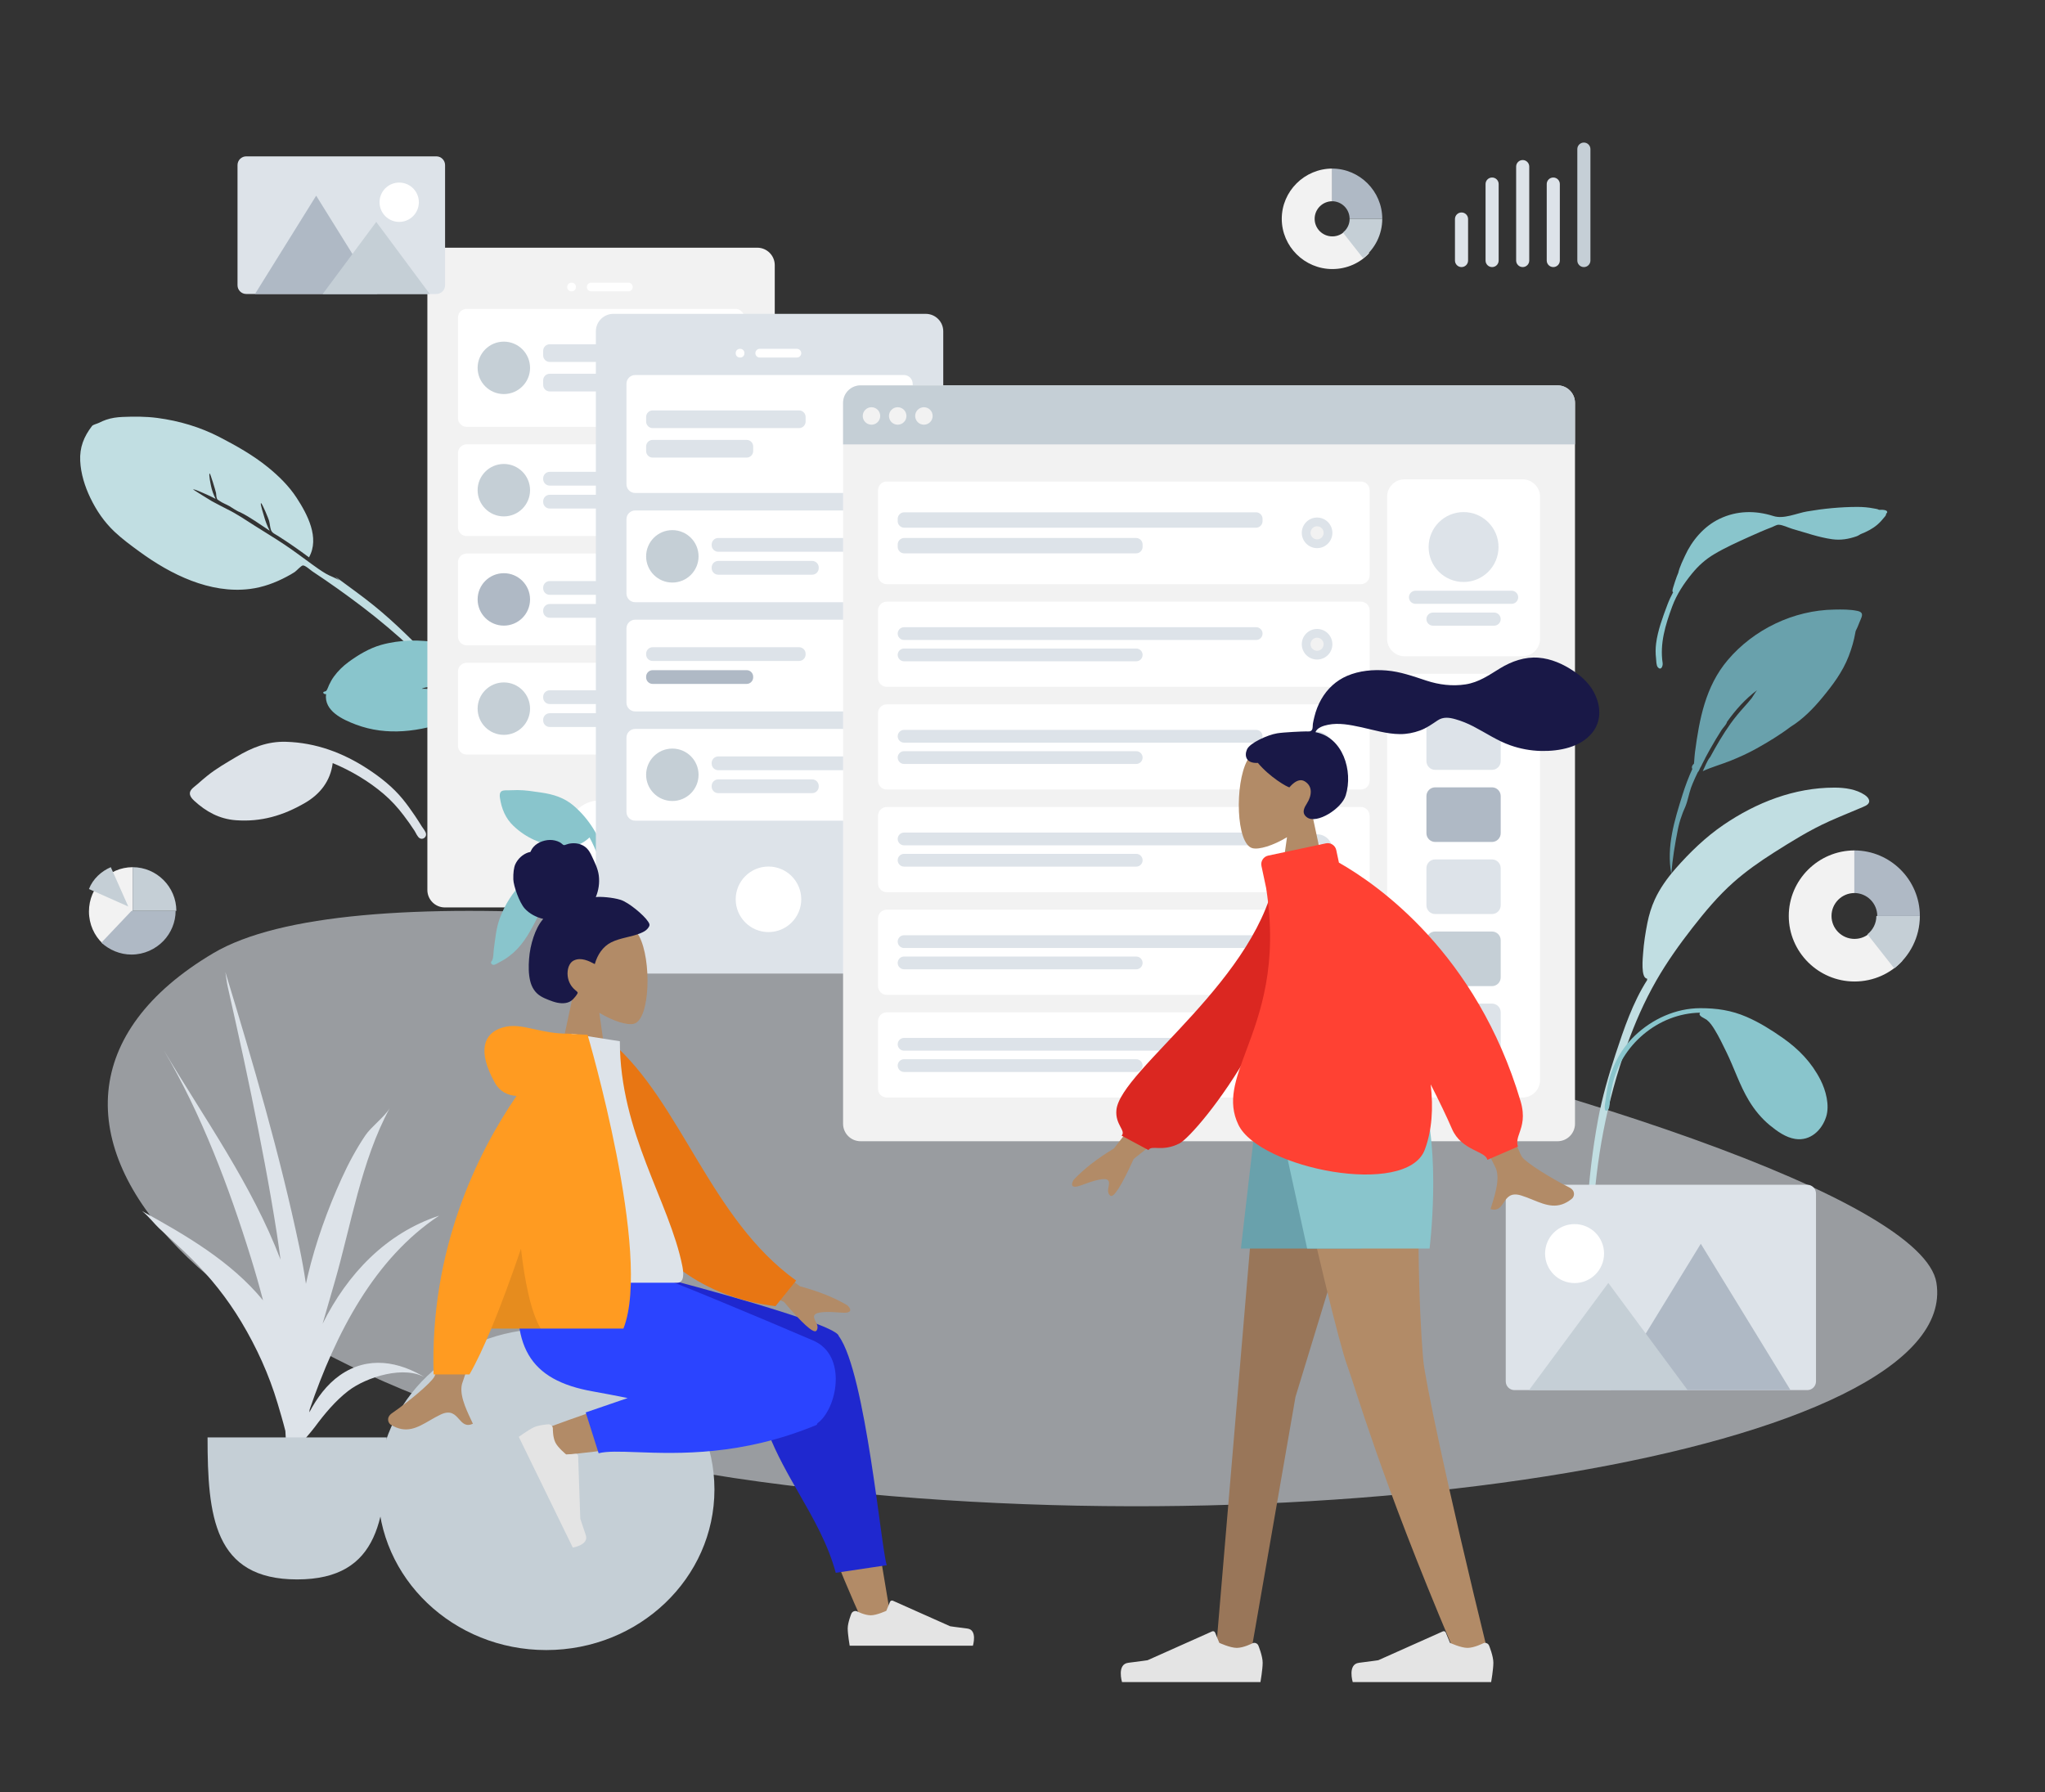 <svg xmlns="http://www.w3.org/2000/svg" xmlns:xlink="http://www.w3.org/1999/xlink" height="820.335" width="936">
  <rect width="100%" height="100%" fill="#333333" stroke="none"/>
  <g opacity="1">
    <g transform="translate(0, 5.684341886080802e-14)" opacity="1">
      <g opacity="1">
        <path fill="rgb(137,197,204)" fill-opacity="1" opacity="1" fill-rule="evenodd" d="M860.004 233.381C859.47 232.993 858.205 232.856 857.616 232.74C855.169 232.257 852.648 232.047 850.153 232.047C842.46 232.059 834.642 232.814 827.076 234.121C822.273 234.95 816.466 237.743 811.688 236.226C803.363 233.584 794.95 233.714 787.052 237.486C779.832 240.935 774.35 247.486 771.151 254.564C770.669 255.633 768.711 259.566 768.156 262.217C767.919 262.759 767.692 263.304 767.486 263.858C766.904 265.431 766.382 267.032 765.896 268.635C765.689 269.319 765.167 270.829 765.787 271.121C764.797 272.948 763.92 274.83 763.189 276.773C761.064 282.425 758.741 288.625 757.994 294.615C757.717 296.833 757.707 299.064 757.964 301.286C758.091 302.385 758.038 304.593 758.783 305.429C760.363 307.201 761.175 304.72 760.996 303.538C759.636 294.532 762.263 286.074 765.377 277.608C767.39 272.134 770.698 267.125 774.404 262.59C777.403 258.918 780.62 256.027 784.732 253.593C789.759 250.616 795.134 248.21 800.46 245.796C803.962 244.208 807.469 242.662 811.07 241.294C811.87 240.989 813.13 240.209 814.018 240.205C815.895 240.199 818.555 241.584 820.368 242.099C826.332 243.795 832.373 245.966 838.537 246.832C842.49 247.388 846.194 246.762 849.892 245.445C850.27 245.311 850.903 244.965 851.679 244.471C854.424 243.415 857.021 242.086 859.282 240.169C860.585 239.064 861.767 237.636 862.845 236.329C863.167 235.939 863.31 235.491 863.315 235.065C863.559 234.938 863.721 234.789 863.758 234.614C864.027 233.328 861.574 233.305 860.004 233.381"/>
      </g>
      <g transform="translate(141.254, 372.011) rotate(-39) translate(-141.254, -372.011)" opacity="1">
        <path fill="rgb(221,227,233)" fill-opacity="1" opacity="1" fill-rule="evenodd" d="M115.805 329.704C113.863 329.704 111.927 329.743 109.987 329.844C108.509 329.921 106.249 329.616 104.998 330.533C103.698 331.485 103.788 333.435 103.991 334.812C105.064 342.094 107.684 348.552 113.165 353.711C121.604 361.655 131.279 365.691 142.727 367.489C150.768 368.752 158.192 366.998 164.112 361.307C168.437 369.296 171.718 378.137 173.365 387.059C174.177 391.462 174.425 395.812 174.282 400.295C174.19 403.166 174.031 406.031 173.722 408.889C173.587 410.131 172.951 412.011 173.44 413.184C174.013 414.562 175.946 414.696 176.814 413.521C177.537 412.543 177.404 410.622 177.552 409.464C177.798 407.542 178.026 405.618 178.189 403.686C178.454 400.559 178.65 397.424 178.635 394.286C178.602 387.234 177.027 380.156 174.872 373.462C170.738 360.621 164.03 349.208 153.598 340.254C147.184 334.748 139.843 332.518 131.514 331.321C126.329 330.576 121.058 329.704 115.805 329.704"/>
      </g>
      <g transform="translate(113.994, 257.915) rotate(-37) translate(-113.994, -257.915)" opacity="1">
        <path fill="rgb(193,222,226)" fill-opacity="1" opacity="1" fill-rule="evenodd" d="M154.356 345.193C152.781 332.652 151.113 320.182 148.062 307.884C146.263 300.637 143.958 293.542 141.864 286.378C142.052 287.276 142.218 288.181 142.362 289.088C141.633 286.951 140.112 284.907 139.236 282.778C138.26 280.403 137.475 277.936 136.729 275.484C135.273 270.698 133.9 265.904 132.261 261.173C130.435 255.902 128.333 250.719 126.374 245.495C124.711 241.06 123.154 236.405 120.989 232.174C119.81 229.867 118.752 227.39 117.594 225.039C117.206 224.252 113.88 215.463 113.905 215.463C114.455 215.463 116.517 219.37 116.859 219.944C117.858 221.62 118.706 223.365 119.564 225.112C119.934 223.037 120.52 221.006 121.443 219.098C121.728 218.509 123.728 214.166 124.38 214.166C124.705 214.166 121.699 222.367 121.319 223.087C121.01 223.672 120.432 224.414 120.231 225.036C119.905 226.041 120.073 225.79 120.341 226.696C120.834 228.358 121.923 229.985 122.608 231.581C122.984 232.432 123.911 235.385 124.814 236.707C127.136 241.247 128.787 246.783 130.555 251.679C130.936 249.274 131.593 246.954 132.504 244.691C132.72 244.153 134.439 239.166 134.933 239.166C135.49 239.166 133.358 247.154 133.068 247.844C132.53 249.126 131.684 250.366 131.236 251.671C130.745 253.102 131.608 254.391 132.157 255.856C134.179 261.244 135.952 266.686 137.571 272.2C146.977 268.081 148.848 255.957 149.461 247.016C149.903 240.572 148.906 234.01 147.342 227.759C145.255 219.416 141.744 211.362 138.018 203.608C133.677 194.572 127.708 186.502 120.51 179.429C116.746 175.729 112.459 172.522 108.104 169.518C105.977 168.05 103.792 166.831 101.309 166.015C100.189 165.647 99.04 165.381 97.879 165.177C96.996 165.022 95.195 164.204 94.464 164.412C88.488 166.066 83.997 168.815 80.514 173.927C77.218 178.765 75.171 184.55 74.034 190.224C72.767 196.543 72.462 202.914 73.549 209.274C74.378 214.126 75.809 218.883 77.241 223.593C82.336 240.346 91.267 258.307 107.291 267.496C112.478 270.471 118.233 272.21 124.141 273.132C125.534 273.349 126.924 273.556 128.333 273.635C129.283 273.689 132.405 273.058 133.093 273.468C134.035 274.029 134.576 277.214 134.987 278.369C138.107 287.145 140.897 296.021 143.429 304.977C146.122 314.504 148.262 324.125 150.044 333.853C150.802 337.99 151.54 342.121 152.169 346.281C152.316 347.249 152.164 350.293 153.109 351.148C153.706 351.688 154.55 351.467 154.906 350.805C155.524 349.654 154.517 346.477 154.356 345.193"/>
      </g>
      <g opacity="1">
        <path fill="rgb(105,161,172)" fill-opacity="1" opacity="1" fill-rule="evenodd" d="M850.229 279.672C846.818 278.926 843.052 278.983 839.578 279.045C820.944 279.298 802.646 288.12 790.737 302.216C780.6 314.217 777.812 329.137 775.809 344.219C775.611 345.716 775.525 347.204 775.413 348.705C775.389 349.027 775.353 349.314 775.315 349.584C774.527 350.289 774.114 351.109 774.58 352.011C772.845 355.809 771.377 359.702 770.118 363.718C766.411 375.538 762.64 387.582 764.963 400.012C765.506 393.172 766.647 386.178 768.012 379.45C768.091 379.064 768.176 378.681 768.264 378.299C768.273 378.258 768.282 378.218 768.291 378.178C768.774 376.118 769.402 374.119 770.166 372.152C770.174 372.131 770.182 372.11 770.19 372.089C770.291 371.83 770.398 371.572 770.504 371.315C770.723 370.782 770.947 370.25 771.186 369.72C771.266 369.54 771.344 369.358 771.418 369.175C772.53 366.449 773 363.377 773.996 360.557C774.235 359.915 774.484 359.276 774.745 358.641C774.76 358.604 774.776 358.567 774.792 358.529C775.497 356.819 776.277 355.13 777.101 353.458C777.549 353.121 777.789 352.286 778.175 351.527C778.255 351.377 778.88 350.38 779.066 349.805C779.551 348.866 780.035 347.926 780.524 346.989C780.509 346.994 780.495 347 780.48 347.005C780.969 346.105 781.46 345.209 781.947 344.316C782.054 344.12 782.162 343.924 782.27 343.727C782.445 343.414 782.619 343.101 782.794 342.789C784.426 339.868 786.157 337.005 787.954 334.179C788.595 333.17 790.128 331.723 790.422 330.59C790.432 330.548 790.435 330.509 790.442 330.468C794.341 324.991 798.831 319.939 804.215 315.936C803.564 316.639 802.181 319.027 801.815 319.499C800.696 320.947 799.481 322.294 798.261 323.658C796.077 326.1 793.944 328.621 792.049 331.286C788.584 336.16 785.594 341.289 782.768 346.521C782.741 346.552 782.712 346.581 782.686 346.613C781.266 348.363 780.372 351.01 779.349 353.013C783.396 351.139 787.87 349.918 792.023 348.254C796.164 346.594 800.193 344.747 804.083 342.577C809.252 339.694 814.614 336.439 819.499 332.754C825.096 329.282 829.8 324.503 833.952 319.489C838.864 313.555 843.366 307.569 846.15 300.365C847.518 296.824 848.593 293.133 849.231 289.398C849.259 289.235 849.295 289.059 849.334 288.875C849.986 287.585 850.57 286.267 851.059 284.917C851.837 282.777 853.673 280.424 850.229 279.672"/>
      </g>
      <g transform="translate(194.343, 320.048) scale(-1, 1) translate(-194.343, -320.048) translate(194.343, 320.048) rotate(-302) translate(-194.343, -320.048)" opacity="1">
        <path fill="rgb(137,197,204)" fill-opacity="1" opacity="1" fill-rule="evenodd" d="M216.257 280.564C216.969 279.963 216.579 278.464 215.735 279.292C215.054 279.962 215.034 279.896 214.177 279.853C213.481 279.818 212.741 279.602 212.042 279.516C210.56 279.334 209.085 279.257 207.593 279.361C204.395 279.584 201.283 280.346 198.322 281.53C193.154 283.598 187.938 286.278 183.826 290.009C177.289 295.941 172.04 304.062 168.942 312.16C167.024 317.174 165.991 322.208 167.735 327.423C168.606 330.03 169.985 332.511 171.987 334.469C172.51 334.981 173.2 335.377 173.69 335.914C174.443 336.74 174.27 336.476 173.781 337.654C173.246 338.941 172.717 340.229 172.19 341.519C170.813 344.897 169.456 348.314 168.456 351.819C168.127 352.972 167.873 354.144 167.689 355.328C167.55 356.223 166.741 359.629 167.445 360.544C168.617 362.067 169.116 359.728 169.153 358.928C169.186 358.227 169.247 357.524 169.335 356.828C169.555 355.073 169.954 353.351 170.473 351.658C171.033 349.829 171.719 348.035 172.401 346.246C173.037 344.578 173.703 342.921 174.382 341.27C174.759 340.352 175.141 339.437 175.523 338.521C175.653 338.208 175.72 337.554 176.065 337.823C176.819 335.867 178.047 334.01 179.065 332.175C180.312 329.927 181.584 327.683 183.017 325.541C184.051 323.996 185.14 322.484 186.331 321.049C187.027 320.21 187.771 319.422 188.562 318.666C188.996 318.252 190.48 316.472 191.078 316.472C190.821 316.472 189.658 318.732 189.476 318.999C188.752 320.067 187.966 321.085 187.163 322.098C185.673 323.979 184.291 325.929 183.041 327.968C183.402 328.183 184.902 327.193 185.349 327.002C186.352 326.575 187.384 326.209 188.44 325.927C190.302 325.43 192.576 324.864 194.414 324.864C193.872 324.864 192.615 325.748 192.052 325.988C191.148 326.373 190.222 326.724 189.283 327.016C188.416 327.287 187.533 327.493 186.644 327.683C185.755 327.872 184.148 327.88 183.339 328.353C183.29 328.382 183.341 328.84 183.15 328.963C182.957 329.087 182.405 329.046 182.36 329.08C181.697 329.578 181.234 331.019 180.835 331.728C179.801 333.567 178.793 335.42 177.775 337.267C177.46 337.839 177.041 338.231 177.318 338.695C177.614 339.189 179.013 339.496 179.56 339.676C181.589 340.346 183.646 340.567 185.762 340.216C189.726 339.558 193.167 337.842 196.268 335.414C208.149 326.112 217.894 314.406 220.868 299.544C222.1 293.391 223.426 283.795 216.257 280.564"/>
      </g>
      <g transform="translate(49.33, 416.965)" opacity="0.6">
        <g opacity="1">
          <path fill="rgb(221,227,233)" fill-opacity="1" opacity="1" fill-rule="evenodd" d="M836.975 170.225C849.181 246.308 553.173 295.934 298.391 261.301C43.61 226.668 -73.271 91.422 48.306 19.357C169.883 -52.707 824.77 94.141 836.975 170.225Z"/>
        </g>
      </g>
      <g transform="translate(195.608, 113.388)" opacity="1">
        <g opacity="1">
          <path fill="rgb(242,242,242)" fill-opacity="1" opacity="1" fill-rule="evenodd" d="M8 0L151 0C155.415 0 159 3.585 159 8L159 294C159 298.415 155.415 302 151 302L8 302C3.585 302 8.881784197001252e-16 298.415 0 294L0 8C0 3.585 3.585 8.881784197001252e-16 8 0Z"/>
        </g>
        <g opacity="1">
          <ellipse fill="rgb(255,255,255)" fill-opacity="1" opacity="1" rx="15" ry="15" cx="79" cy="268"/>
        </g>
        <g transform="translate(64, 16)" opacity="1">
          <g opacity="1">
            <ellipse fill="rgb(255,255,255)" fill-opacity="1" opacity="1" rx="2" ry="2" cx="2" cy="2"/>
          </g>
          <g opacity="1">
            <path fill="rgb(255,255,255)" fill-opacity="1" opacity="1" fill-rule="evenodd" d="M11 0L28 0C29.104 0 30 0.896 30 2L30 2C30 3.104 29.104 4 28 4L11 4C9.896 4 9 3.104 9 2L9 2C9 0.896 9.896 2.220446049250313e-16 11 0Z"/>
          </g>
        </g>
        <g transform="translate(14, 28)" opacity="1">
          <g opacity="1">
            <g opacity="1">
              <path fill="rgb(255,255,255)" fill-opacity="1" opacity="1" fill-rule="evenodd" d="M4 0L127 0C129.208 0 131 1.792 131 4L131 50C131 52.208 129.208 54 127 54L4 54C1.792 54 4.440892098500626e-16 52.208 0 50L0 4C0 1.792 1.792 4.440892098500626e-16 4 0Z"/>
            </g>
            <g transform="translate(39, 16.2)" opacity="1">
              <g opacity="1">
                <path fill="rgb(221,227,233)" fill-opacity="1" opacity="1" fill-rule="evenodd" d="M3 0L70 0C71.656 0 73 1.344 73 3L73 5.1C73 6.756 71.656 8.1 70 8.1L3 8.1C1.344 8.1 4.440892098500626e-16 6.756 0 5.1L0 3C0 1.344 1.344 4.440892098500626e-16 3 0Z"/>
              </g>
              <g opacity="1">
                <path fill="rgb(221,227,233)" fill-opacity="1" opacity="1" fill-rule="evenodd" d="M3 13.5L46 13.5C47.656 13.5 49 14.844 49 16.5L49 18.6C49 20.256 47.656 21.6 46 21.6L3 21.6C1.344 21.6 4.440892098500626e-16 20.256 0 18.6L0 16.5C0 14.844 1.344 13.5 3 13.5Z"/>
              </g>
            </g>
            <g opacity="1">
              <ellipse fill="rgb(197,207,214)" fill-opacity="1" opacity="1" rx="12" ry="12" cx="21" cy="27"/>
            </g>
          </g>
          <g transform="translate(0, 62)" opacity="1">
            <g opacity="1">
              <path fill="rgb(255,255,255)" fill-opacity="1" opacity="1" fill-rule="evenodd" d="M4 0L127 0C129.208 0 131 1.792 131 4L131 38C131 40.208 129.208 42 127 42L4 42C1.792 42 4.440892098500626e-16 40.208 0 38L0 4C0 1.792 1.792 4.440892098500626e-16 4 0Z"/>
            </g>
            <g transform="translate(39, 12.6)" opacity="1">
              <g opacity="1">
                <path fill="rgb(221,227,233)" fill-opacity="1" opacity="1" fill-rule="evenodd" d="M3 0L70 0C71.656 0 73 1.344 73 3L73 3.3C73 4.956 71.656 6.3 70 6.3L3 6.3C1.344 6.3 4.440892098500626e-16 4.956 0 3.3L0 3C0 1.344 1.344 4.440892098500626e-16 3 0Z"/>
              </g>
              <g opacity="1">
                <path fill="rgb(221,227,233)" fill-opacity="1" opacity="1" fill-rule="evenodd" d="M3 10.5L46 10.5C47.656 10.5 49 11.844 49 13.5L49 13.8C49 15.456 47.656 16.8 46 16.8L3 16.8C1.344 16.8 4.440892098500626e-16 15.456 0 13.8L0 13.5C0 11.844 1.344 10.5 3 10.5Z"/>
              </g>
            </g>
            <g opacity="1">
              <ellipse fill="rgb(197,207,214)" fill-opacity="1" opacity="1" rx="12" ry="12" cx="21" cy="21"/>
            </g>
          </g>
          <g transform="translate(0, 112)" opacity="1">
            <g opacity="1">
              <path fill="rgb(255,255,255)" fill-opacity="1" opacity="1" fill-rule="evenodd" d="M4 0L127 0C129.208 0 131 1.792 131 4L131 38C131 40.208 129.208 42 127 42L4 42C1.792 42 4.440892098500626e-16 40.208 0 38L0 4C0 1.792 1.792 4.440892098500626e-16 4 0Z"/>
            </g>
            <g transform="translate(39, 12.6)" opacity="1">
              <g opacity="1">
                <path fill="rgb(221,227,233)" fill-opacity="1" opacity="1" fill-rule="evenodd" d="M3 0L70 0C71.656 0 73 1.344 73 3L73 3.3C73 4.956 71.656 6.3 70 6.3L3 6.3C1.344 6.3 4.440892098500626e-16 4.956 0 3.3L0 3C0 1.344 1.344 4.440892098500626e-16 3 0Z"/>
              </g>
              <g opacity="1">
                <path fill="rgb(221,227,233)" fill-opacity="1" opacity="1" fill-rule="evenodd" d="M3 10.5L46 10.5C47.656 10.5 49 11.844 49 13.5L49 13.8C49 15.456 47.656 16.8 46 16.8L3 16.8C1.344 16.8 4.440892098500626e-16 15.456 0 13.8L0 13.5C0 11.844 1.344 10.5 3 10.5Z"/>
              </g>
            </g>
            <g opacity="1">
              <ellipse fill="rgb(175,185,197)" fill-opacity="1" opacity="1" rx="12" ry="12" cx="21" cy="21"/>
            </g>
          </g>
          <g transform="translate(0, 162)" opacity="1">
            <g opacity="1">
              <path fill="rgb(255,255,255)" fill-opacity="1" opacity="1" fill-rule="evenodd" d="M4 0L127 0C129.208 0 131 1.792 131 4L131 38C131 40.208 129.208 42 127 42L4 42C1.792 42 4.440892098500626e-16 40.208 0 38L0 4C0 1.792 1.792 4.440892098500626e-16 4 0Z"/>
            </g>
            <g transform="translate(39, 12.6)" opacity="1">
              <g opacity="1">
                <path fill="rgb(221,227,233)" fill-opacity="1" opacity="1" fill-rule="evenodd" d="M3 0L70 0C71.656 0 73 1.344 73 3L73 3.3C73 4.956 71.656 6.3 70 6.3L3 6.3C1.344 6.3 4.440892098500626e-16 4.956 0 3.3L0 3C0 1.344 1.344 4.440892098500626e-16 3 0Z"/>
              </g>
              <g opacity="1">
                <path fill="rgb(221,227,233)" fill-opacity="1" opacity="1" fill-rule="evenodd" d="M3 10.5L46 10.5C47.656 10.5 49 11.844 49 13.5L49 13.8C49 15.456 47.656 16.8 46 16.8L3 16.8C1.344 16.8 4.440892098500626e-16 15.456 0 13.8L0 13.5C0 11.844 1.344 10.5 3 10.5Z"/>
              </g>
            </g>
            <g opacity="1">
              <ellipse fill="rgb(197,207,214)" fill-opacity="1" opacity="1" rx="12" ry="12" cx="21" cy="21"/>
            </g>
          </g>
        </g>
      </g>
      <g transform="translate(224.732, 143.671)" opacity="1">
        <g transform="translate(0, 218)" opacity="1">
          <g opacity="1">
            <path fill="rgb(137,197,204)" fill-opacity="1" opacity="1" fill-rule="evenodd" d="M12.14 0C10.815 0 9.494 0.027 8.171 0.095C7.162 0.148 5.621 -0.061 4.768 0.568C3.881 1.221 3.942 2.557 4.081 3.501C4.813 8.493 6.6 12.919 10.339 16.456C16.096 21.901 22.695 24.668 30.504 25.9C35.99 26.766 41.054 25.564 45.092 21.663C48.043 27.139 50.281 33.199 51.404 39.315C51.958 42.333 52.127 45.315 52.03 48.388C51.967 50.356 51.859 52.32 51.648 54.279C51.556 55.13 51.122 56.418 51.455 57.223C51.846 58.167 53.165 58.259 53.757 57.453C54.25 56.783 54.16 55.466 54.261 54.673C54.429 53.355 54.584 52.036 54.695 50.712C54.876 48.569 55.009 46.42 54.999 44.268C54.977 39.435 53.902 34.583 52.432 29.995C49.612 21.192 45.037 13.369 37.921 7.231C33.545 3.457 28.537 1.929 22.856 1.108C19.318 0.597 15.723 0 12.14 0"/>
          </g>
          <g opacity="1">
            <path fill="rgb(137,197,204)" fill-opacity="1" opacity="1" fill-rule="evenodd" d="M32.571 35C18.272 35 8.642 46.524 4.089 58.502C2.372 63.016 1.97 67.974 1.308 72.714C1.096 74.236 1.175 76.554 0.557 77.909C0.333 78.401 -0.181 78.577 0.065 79.247C0.214 79.652 0.505 79.901 0.944 79.981C1.843 80.147 3.115 79.167 3.886 78.781C10.282 75.573 14.484 70.613 17.912 64.545C20.038 60.784 22.194 56.879 23.456 52.75C24.227 50.227 24.676 47.571 24.94 44.954C25.044 43.923 25.144 42.868 25.138 41.832C25.132 40.803 24.653 40.259 24.309 39.364C29.08 37.558 34.466 37.066 39.299 38.937C43.769 40.668 47.482 44.013 49.561 48.216C50.101 49.308 50.518 50.46 50.821 51.636C51.02 52.406 51.029 53.404 51.398 54.1C52.29 55.788 54.168 54.66 53.988 53.089C53.485 48.708 50.979 44.309 47.775 41.263C43.734 37.421 38.258 35 32.571 35"/>
          </g>
        </g>
        <g opacity="1">
          <path fill="rgb(221,227,233)" fill-opacity="1" opacity="1" fill-rule="evenodd" d="M56 0L199 0C203.415 0 207 3.585 207 8L207 294C207 298.415 203.415 302 199 302L56 302C51.585 302 48 298.415 48 294L48 8C48 3.585 51.585 8.881784197001252e-16 56 0Z"/>
        </g>
        <g opacity="1">
          <ellipse fill="rgb(255,255,255)" fill-opacity="1" opacity="1" rx="15" ry="15" cx="127" cy="268"/>
        </g>
        <g transform="translate(112, 16)" opacity="1">
          <g opacity="1">
            <ellipse fill="rgb(255,255,255)" fill-opacity="1" opacity="1" rx="2" ry="2" cx="2" cy="2"/>
          </g>
          <g opacity="1">
            <path fill="rgb(255,255,255)" fill-opacity="1" opacity="1" fill-rule="evenodd" d="M11 0L28 0C29.104 0 30 0.896 30 2L30 2C30 3.104 29.104 4 28 4L11 4C9.896 4 9 3.104 9 2L9 2C9 0.896 9.896 2.220446049250313e-16 11 0Z"/>
          </g>
        </g>
        <g transform="translate(62, 28)" opacity="1">
          <g opacity="1">
            <g opacity="1">
              <path fill="rgb(255,255,255)" fill-opacity="1" opacity="1" fill-rule="evenodd" d="M4 0L127 0C129.208 0 131 1.792 131 4L131 50C131 52.208 129.208 54 127 54L4 54C1.792 54 4.440892098500626e-16 52.208 0 50L0 4C0 1.792 1.792 4.440892098500626e-16 4 0Z"/>
            </g>
            <g transform="translate(9, 16.2)" opacity="1">
              <g opacity="1">
                <path fill="rgb(221,227,233)" fill-opacity="1" opacity="1" fill-rule="evenodd" d="M3 0L70 0C71.656 0 73 1.344 73 3L73 5.1C73 6.756 71.656 8.1 70 8.1L3 8.1C1.344 8.1 4.440892098500626e-16 6.756 0 5.1L0 3C0 1.344 1.344 4.440892098500626e-16 3 0Z"/>
              </g>
              <g opacity="1">
                <path fill="rgb(221,227,233)" fill-opacity="1" opacity="1" fill-rule="evenodd" d="M3 13.5L46 13.5C47.656 13.5 49 14.844 49 16.5L49 18.6C49 20.256 47.656 21.6 46 21.6L3 21.6C1.344 21.6 4.440892098500626e-16 20.256 0 18.6L0 16.5C0 14.844 1.344 13.5 3 13.5Z"/>
              </g>
            </g>
            <g transform="translate(110, 20)" opacity="1">
              <g opacity="1">
                <ellipse fill="rgb(221,227,233)" fill-opacity="1" opacity="1" rx="7" ry="7" cx="7" cy="7"/>
              </g>
              <g opacity="1">
                <ellipse fill="rgb(242,242,242)" fill-opacity="1" opacity="1" rx="3" ry="3" cx="7" cy="7"/>
              </g>
            </g>
          </g>
          <g transform="translate(0, 62)" opacity="1">
            <g opacity="1">
              <path fill="rgb(255,255,255)" fill-opacity="1" opacity="1" fill-rule="evenodd" d="M4 0L127 0C129.208 0 131 1.792 131 4L131 38C131 40.208 129.208 42 127 42L4 42C1.792 42 4.440892098500626e-16 40.208 0 38L0 4C0 1.792 1.792 4.440892098500626e-16 4 0Z"/>
            </g>
            <g transform="translate(39, 12.6)" opacity="1">
              <g opacity="1">
                <path fill="rgb(221,227,233)" fill-opacity="1" opacity="1" fill-rule="evenodd" d="M3 0L70 0C71.656 0 73 1.344 73 3L73 3.3C73 4.956 71.656 6.3 70 6.3L3 6.3C1.344 6.3 4.440892098500626e-16 4.956 0 3.3L0 3C0 1.344 1.344 4.440892098500626e-16 3 0Z"/>
              </g>
              <g opacity="1">
                <path fill="rgb(221,227,233)" fill-opacity="1" opacity="1" fill-rule="evenodd" d="M3 10.5L46 10.5C47.656 10.5 49 11.844 49 13.5L49 13.8C49 15.456 47.656 16.8 46 16.8L3 16.8C1.344 16.8 4.440892098500626e-16 15.456 0 13.8L0 13.5C0 11.844 1.344 10.5 3 10.5Z"/>
              </g>
            </g>
            <g opacity="1">
              <ellipse fill="rgb(197,207,214)" fill-opacity="1" opacity="1" rx="12" ry="12" cx="21" cy="21"/>
            </g>
          </g>
          <g transform="translate(0, 112)" opacity="1">
            <g opacity="1">
              <path fill="rgb(255,255,255)" fill-opacity="1" opacity="1" fill-rule="evenodd" d="M4 0L127 0C129.208 0 131 1.792 131 4L131 38C131 40.208 129.208 42 127 42L4 42C1.792 42 4.440892098500626e-16 40.208 0 38L0 4C0 1.792 1.792 4.440892098500626e-16 4 0Z"/>
            </g>
            <g transform="translate(9, 12.6)" opacity="1">
              <g opacity="1">
                <path fill="rgb(221,227,233)" fill-opacity="1" opacity="1" fill-rule="evenodd" d="M3 0L70 0C71.656 0 73 1.344 73 3L73 3.3C73 4.956 71.656 6.3 70 6.3L3 6.3C1.344 6.3 4.440892098500626e-16 4.956 0 3.3L0 3C0 1.344 1.344 4.440892098500626e-16 3 0Z"/>
              </g>
              <g opacity="1">
                <path fill="rgb(175,185,197)" fill-opacity="1" opacity="1" fill-rule="evenodd" d="M3 10.5L46 10.5C47.656 10.5 49 11.844 49 13.5L49 13.8C49 15.456 47.656 16.8 46 16.8L3 16.8C1.344 16.8 4.440892098500626e-16 15.456 0 13.8L0 13.5C0 11.844 1.344 10.5 3 10.5Z"/>
              </g>
            </g>
            <g transform="translate(110, 14)" opacity="1">
              <g opacity="1">
                <ellipse fill="rgb(221,227,233)" fill-opacity="1" opacity="1" rx="7" ry="7" cx="7" cy="7"/>
              </g>
              <g opacity="1">
                <ellipse fill="rgb(242,242,242)" fill-opacity="1" opacity="1" rx="3" ry="3" cx="7" cy="7"/>
              </g>
            </g>
          </g>
          <g transform="translate(0, 162)" opacity="1">
            <g opacity="1">
              <path fill="rgb(255,255,255)" fill-opacity="1" opacity="1" fill-rule="evenodd" d="M4 0L127 0C129.208 0 131 1.792 131 4L131 38C131 40.208 129.208 42 127 42L4 42C1.792 42 4.440892098500626e-16 40.208 0 38L0 4C0 1.792 1.792 4.440892098500626e-16 4 0Z"/>
            </g>
            <g transform="translate(39, 12.6)" opacity="1">
              <g opacity="1">
                <path fill="rgb(221,227,233)" fill-opacity="1" opacity="1" fill-rule="evenodd" d="M3 0L70 0C71.656 0 73 1.344 73 3L73 3.3C73 4.956 71.656 6.3 70 6.3L3 6.3C1.344 6.3 4.440892098500626e-16 4.956 0 3.3L0 3C0 1.344 1.344 4.440892098500626e-16 3 0Z"/>
              </g>
              <g opacity="1">
                <path fill="rgb(221,227,233)" fill-opacity="1" opacity="1" fill-rule="evenodd" d="M3 10.5L46 10.5C47.656 10.5 49 11.844 49 13.5L49 13.8C49 15.456 47.656 16.8 46 16.8L3 16.8C1.344 16.8 4.440892098500626e-16 15.456 0 13.8L0 13.5C0 11.844 1.344 10.5 3 10.5Z"/>
              </g>
            </g>
            <g opacity="1">
              <ellipse fill="rgb(197,207,214)" fill-opacity="1" opacity="1" rx="12" ry="12" cx="21" cy="21"/>
            </g>
          </g>
        </g>
      </g>
      <g transform="translate(385.878, 176.412)" opacity="1">
        <g opacity="1">
          <path fill="rgb(242,242,242)" fill-opacity="1" opacity="1" fill-rule="evenodd" d="M8 0L327 0C331.415 0 335 3.585 335 8L335 338C335 342.415 331.415 346 327 346L8 346C3.585 346 8.881784197001252e-16 342.415 0 338L0 8C0 3.585 3.585 8.881784197001252e-16 8 0Z"/>
        </g>
        <g opacity="1">
          <path fill="rgb(255,255,255)" fill-opacity="1" opacity="1" fill-rule="evenodd" d="M257 43L311 43C315.415 43 319 46.585 319 51L319 116C319 120.415 315.415 124 311 124L257 124C252.585 124 249 120.415 249 116L249 51C249 46.585 252.585 43 257 43Z"/>
        </g>
        <g transform="translate(259, 58)" opacity="1">
          <g opacity="1">
            <ellipse fill="rgb(221,227,233)" fill-opacity="1" opacity="1" rx="16" ry="16" cx="25" cy="16"/>
          </g>
          <g opacity="1">
            <path fill="rgb(221,227,233)" fill-opacity="1" opacity="1" fill-rule="evenodd" d="M3 36L47 36C48.656 36 50 37.344 50 39L50 39C50 40.656 48.656 42 47 42L3 42C1.344 42 4.440892098500626e-16 40.656 0 39L0 39C0 37.344 1.344 36 3 36Z"/>
          </g>
          <g opacity="1">
            <path fill="rgb(221,227,233)" fill-opacity="1" opacity="1" fill-rule="evenodd" d="M11 46L39 46C40.656 46 42 47.344 42 49L42 49C42 50.656 40.656 52 39 52L11 52C9.344 52 8 50.656 8 49L8 49C8 47.344 9.344 46 11 46Z"/>
          </g>
        </g>
        <g opacity="1">
          <path fill="rgb(197,207,214)" fill-opacity="1" opacity="1" fill-rule="evenodd" d="M8 0L327 0C331.415 0 335 3.585 335 8L335 27L0 27L0 8C0 3.585 3.585 8.881784197001252e-16 8 0Z"/>
        </g>
        <g transform="translate(9, 10)" opacity="1">
          <g opacity="1">
            <ellipse fill="rgb(242,242,242)" fill-opacity="1" opacity="1" rx="4" ry="4" cx="4" cy="4"/>
          </g>
          <g opacity="1">
            <ellipse fill="rgb(242,242,242)" fill-opacity="1" opacity="1" rx="4" ry="4" cx="16" cy="4"/>
          </g>
          <g opacity="1">
            <ellipse fill="rgb(242,242,242)" fill-opacity="1" opacity="1" rx="4" ry="4" cx="28" cy="4"/>
          </g>
        </g>
        <g transform="translate(249, 132)" opacity="1">
          <g opacity="1">
            <path fill="rgb(255,255,255)" fill-opacity="1" opacity="1" fill-rule="evenodd" d="M8 0L62 0C66.415 0 70 3.585 70 8L70 186C70 190.415 66.415 194 62 194L8 194C3.585 194 8.881784197001252e-16 190.415 0 186L0 8C0 3.585 3.585 8.881784197001252e-16 8 0Z"/>
          </g>
          <g transform="translate(18, 18)" opacity="1">
            <g opacity="1">
              <path fill="rgb(221,227,233)" fill-opacity="1" opacity="1" fill-rule="evenodd" d="M4 0L30 0C32.208 0 34 1.792 34 4L34 22C34 24.208 32.208 26 30 26L4 26C1.792 26 4.440892098500626e-16 24.208 0 22L0 4C0 1.792 1.792 4.440892098500626e-16 4 0Z"/>
            </g>
            <g opacity="1">
              <path fill="rgb(175,185,197)" fill-opacity="1" opacity="1" fill-rule="evenodd" d="M4 34L30 34C32.208 34 34 35.792 34 38L34 55C34 57.208 32.208 59 30 59L4 59C1.792 59 4.440892098500626e-16 57.208 0 55L0 38C0 35.792 1.792 34 4 34Z"/>
            </g>
            <g opacity="1">
              <path fill="rgb(221,227,233)" fill-opacity="1" opacity="1" fill-rule="evenodd" d="M4 67L30 67C32.208 67 34 68.792 34 71L34 88C34 90.208 32.208 92 30 92L4 92C1.792 92 4.440892098500626e-16 90.208 0 88L0 71C0 68.792 1.792 67 4 67Z"/>
            </g>
            <g opacity="1">
              <path fill="rgb(221,227,233)" fill-opacity="1" opacity="1" fill-rule="evenodd" d="M4 133L30 133C32.208 133 34 134.792 34 137L34 154C34 156.208 32.208 158 30 158L4 158C1.792 158 4.440892098500626e-16 156.208 0 154L0 137C0 134.792 1.792 133 4 133Z"/>
            </g>
            <g opacity="1">
              <path fill="rgb(197,207,214)" fill-opacity="1" opacity="1" fill-rule="evenodd" d="M4 100L30 100C32.208 100 34 101.792 34 104L34 121C34 123.208 32.208 125 30 125L4 125C1.792 125 4.440892098500626e-16 123.208 0 121L0 104C0 101.792 1.792 100 4 100Z"/>
            </g>
          </g>
        </g>
        <g transform="translate(16, 44)" opacity="1">
          <g opacity="1">
            <g opacity="1">
              <path fill="rgb(255,255,255)" fill-opacity="1" opacity="1" fill-rule="evenodd" d="M4 0L221 0C223.208 0 225 1.792 225 4L225 43C225 45.208 223.208 47 221 47L4 47C1.792 47 4.440892098500626e-16 45.208 0 43L0 4C0 1.792 1.792 4.440892098500626e-16 4 0Z"/>
            </g>
            <g transform="translate(9, 14.1)" opacity="1">
              <g opacity="1">
                <path fill="rgb(221,227,233)" fill-opacity="1" opacity="1" fill-rule="evenodd" d="M3 0L164 0C165.656 0 167 1.344 167 3L167 4.05C167 5.706 165.656 7.05 164 7.05L3 7.05C1.344 7.05 4.440892098500626e-16 5.706 0 4.05L0 3C0 1.344 1.344 4.440892098500626e-16 3 0Z"/>
              </g>
              <g opacity="1">
                <path fill="rgb(221,227,233)" fill-opacity="1" opacity="1" fill-rule="evenodd" d="M3 11.75L109.096 11.75C110.752 11.75 112.096 13.094 112.096 14.75L112.096 15.8C112.096 17.456 110.752 18.8 109.096 18.8L3 18.8C1.344 18.8 -6.661338147750939e-15 17.456 -7.105427357601002e-15 15.8L-7.105427357601002e-15 14.75C-7.105427357601002e-15 13.094 1.344 11.75 3 11.75Z"/>
              </g>
            </g>
            <g transform="translate(193.954, 16.5)" opacity="1">
              <g opacity="1">
                <ellipse fill="rgb(221,227,233)" fill-opacity="1" opacity="1" rx="7" ry="7" cx="7" cy="7"/>
              </g>
              <g opacity="1">
                <ellipse fill="rgb(242,242,242)" fill-opacity="1" opacity="1" rx="3" ry="3" cx="7" cy="7"/>
              </g>
            </g>
          </g>
          <g transform="translate(0, 55)" opacity="1">
            <g opacity="1">
              <path fill="rgb(255,255,255)" fill-opacity="1" opacity="1" fill-rule="evenodd" d="M4 0L221 0C223.208 0 225 1.792 225 4L225 35C225 37.208 223.208 39 221 39L4 39C1.792 39 4.440892098500626e-16 37.208 0 35L0 4C0 1.792 1.792 4.440892098500626e-16 4 0Z"/>
            </g>
            <g transform="translate(9, 11.7)" opacity="1">
              <g opacity="1">
                <path fill="rgb(221,227,233)" fill-opacity="1" opacity="1" fill-rule="evenodd" d="M2.925 0L164.075 0C165.689 -7.105427357601002e-15 167 1.311 167 2.925L167 2.925C167 4.539 165.689 5.85 164.075 5.85L2.925 5.85C1.311 5.85 0 4.539 -4.440892098500626e-16 2.925L0 2.925C-2.4055711200787755e-8 1.311 1.311 2.4055711644876965e-8 2.925 0Z"/>
              </g>
              <g opacity="1">
                <path fill="rgb(221,227,233)" fill-opacity="1" opacity="1" fill-rule="evenodd" d="M2.925 9.75L109.171 9.75C110.785 9.75 112.096 11.061 112.096 12.675L112.096 12.675C112.096 14.289 110.785 15.6 109.171 15.6L2.925 15.6C1.311 15.6 -7.105427357601002e-15 14.289 -7.549516567451064e-15 12.675L-7.105427357601002e-15 12.675C-2.4055718306215113e-8 11.061 1.311 9.75 2.925 9.75Z"/>
              </g>
            </g>
            <g transform="translate(193.954, 12.5)" opacity="1">
              <g opacity="1">
                <ellipse fill="rgb(221,227,233)" fill-opacity="1" opacity="1" rx="7" ry="7" cx="7" cy="7"/>
              </g>
              <g opacity="1">
                <ellipse fill="rgb(242,242,242)" fill-opacity="1" opacity="1" rx="3" ry="3" cx="7" cy="7"/>
              </g>
            </g>
          </g>
          <g transform="translate(0, 102)" opacity="1">
            <g opacity="1">
              <path fill="rgb(255,255,255)" fill-opacity="1" opacity="1" fill-rule="evenodd" d="M4 0L221 0C223.208 0 225 1.792 225 4L225 35C225 37.208 223.208 39 221 39L4 39C1.792 39 4.440892098500626e-16 37.208 0 35L0 4C0 1.792 1.792 4.440892098500626e-16 4 0Z"/>
            </g>
            <g transform="translate(9, 11.7)" opacity="1">
              <g opacity="1">
                <path fill="rgb(221,227,233)" fill-opacity="1" opacity="1" fill-rule="evenodd" d="M2.925 0L164.075 0C165.689 -7.105427357601002e-15 167 1.311 167 2.925L167 2.925C167 4.539 165.689 5.85 164.075 5.85L2.925 5.85C1.311 5.85 0 4.539 -4.440892098500626e-16 2.925L0 2.925C-2.4055711200787755e-8 1.311 1.311 2.4055711644876965e-8 2.925 0Z"/>
              </g>
              <g opacity="1">
                <path fill="rgb(221,227,233)" fill-opacity="1" opacity="1" fill-rule="evenodd" d="M2.925 9.75L109.171 9.75C110.785 9.75 112.096 11.061 112.096 12.675L112.096 12.675C112.096 14.289 110.785 15.6 109.171 15.6L2.925 15.6C1.311 15.6 -7.105427357601002e-15 14.289 -7.549516567451064e-15 12.675L-7.105427357601002e-15 12.675C-2.4055718306215113e-8 11.061 1.311 9.75 2.925 9.75Z"/>
              </g>
            </g>
            <g transform="translate(193.954, 12.5)" opacity="1">
              <g opacity="1">
                <ellipse fill="rgb(221,227,233)" fill-opacity="1" opacity="1" rx="7" ry="7" cx="7" cy="7"/>
              </g>
              <g opacity="1">
                <ellipse fill="rgb(175,185,197)" fill-opacity="1" opacity="1" rx="3" ry="3" cx="7" cy="7"/>
              </g>
            </g>
          </g>
          <g transform="translate(0, 243)" opacity="1">
            <g opacity="1">
              <path fill="rgb(255,255,255)" fill-opacity="1" opacity="1" fill-rule="evenodd" d="M4 0L221 0C223.208 0 225 1.792 225 4L225 35C225 37.208 223.208 39 221 39L4 39C1.792 39 4.440892098500626e-16 37.208 0 35L0 4C0 1.792 1.792 4.440892098500626e-16 4 0Z"/>
            </g>
            <g transform="translate(9, 11.7)" opacity="1">
              <g opacity="1">
                <path fill="rgb(221,227,233)" fill-opacity="1" opacity="1" fill-rule="evenodd" d="M2.925 0L164.075 0C165.689 -7.105427357601002e-15 167 1.311 167 2.925L167 2.925C167 4.539 165.689 5.85 164.075 5.85L2.925 5.85C1.311 5.85 0 4.539 -4.440892098500626e-16 2.925L0 2.925C-2.4055711200787755e-8 1.311 1.311 2.4055711644876965e-8 2.925 0Z"/>
              </g>
              <g opacity="1">
                <path fill="rgb(221,227,233)" fill-opacity="1" opacity="1" fill-rule="evenodd" d="M2.925 9.75L109.171 9.75C110.785 9.75 112.096 11.061 112.096 12.675L112.096 12.675C112.096 14.289 110.785 15.6 109.171 15.6L2.925 15.6C1.311 15.6 -7.105427357601002e-15 14.289 -7.549516567451064e-15 12.675L-7.105427357601002e-15 12.675C-2.4055718306215113e-8 11.061 1.311 9.75 2.925 9.75Z"/>
              </g>
            </g>
            <g transform="translate(193.954, 12.5)" opacity="1">
              <g opacity="1">
                <ellipse fill="rgb(221,227,233)" fill-opacity="1" opacity="1" rx="7" ry="7" cx="7" cy="7"/>
              </g>
              <g opacity="1">
                <ellipse fill="rgb(242,242,242)" fill-opacity="1" opacity="1" rx="3" ry="3" cx="7" cy="7"/>
              </g>
            </g>
          </g>
          <g transform="translate(0, 196)" opacity="1">
            <g opacity="1">
              <path fill="rgb(255,255,255)" fill-opacity="1" opacity="1" fill-rule="evenodd" d="M4 0L221 0C223.208 0 225 1.792 225 4L225 35C225 37.208 223.208 39 221 39L4 39C1.792 39 4.440892098500626e-16 37.208 0 35L0 4C0 1.792 1.792 4.440892098500626e-16 4 0Z"/>
            </g>
            <g transform="translate(9, 11.7)" opacity="1">
              <g opacity="1">
                <path fill="rgb(221,227,233)" fill-opacity="1" opacity="1" fill-rule="evenodd" d="M2.925 0L164.075 0C165.689 -7.105427357601002e-15 167 1.311 167 2.925L167 2.925C167 4.539 165.689 5.85 164.075 5.85L2.925 5.85C1.311 5.85 0 4.539 -4.440892098500626e-16 2.925L0 2.925C-2.4055711200787755e-8 1.311 1.311 2.4055711644876965e-8 2.925 0Z"/>
              </g>
              <g opacity="1">
                <path fill="rgb(221,227,233)" fill-opacity="1" opacity="1" fill-rule="evenodd" d="M2.925 9.75L109.171 9.75C110.785 9.75 112.096 11.061 112.096 12.675L112.096 12.675C112.096 14.289 110.785 15.6 109.171 15.6L2.925 15.6C1.311 15.6 -7.105427357601002e-15 14.289 -7.549516567451064e-15 12.675L-7.105427357601002e-15 12.675C-2.4055718306215113e-8 11.061 1.311 9.75 2.925 9.75Z"/>
              </g>
            </g>
            <g transform="translate(193.954, 12.5)" opacity="1">
              <g opacity="1">
                <ellipse fill="rgb(221,227,233)" fill-opacity="1" opacity="1" rx="7" ry="7" cx="7" cy="7"/>
              </g>
              <g opacity="1">
                <ellipse fill="rgb(242,242,242)" fill-opacity="1" opacity="1" rx="3" ry="3" cx="7" cy="7"/>
              </g>
            </g>
          </g>
          <g transform="translate(0, 149)" opacity="1">
            <g opacity="1">
              <path fill="rgb(255,255,255)" fill-opacity="1" opacity="1" fill-rule="evenodd" d="M4 0L221 0C223.208 0 225 1.792 225 4L225 35C225 37.208 223.208 39 221 39L4 39C1.792 39 4.440892098500626e-16 37.208 0 35L0 4C0 1.792 1.792 4.440892098500626e-16 4 0Z"/>
            </g>
            <g transform="translate(9, 11.7)" opacity="1">
              <g opacity="1">
                <path fill="rgb(221,227,233)" fill-opacity="1" opacity="1" fill-rule="evenodd" d="M2.925 0L164.075 0C165.689 -7.105427357601002e-15 167 1.311 167 2.925L167 2.925C167 4.539 165.689 5.85 164.075 5.85L2.925 5.85C1.311 5.85 0 4.539 -4.440892098500626e-16 2.925L0 2.925C-2.4055711200787755e-8 1.311 1.311 2.4055711644876965e-8 2.925 0Z"/>
              </g>
              <g opacity="1">
                <path fill="rgb(221,227,233)" fill-opacity="1" opacity="1" fill-rule="evenodd" d="M2.925 9.75L109.171 9.75C110.785 9.75 112.096 11.061 112.096 12.675L112.096 12.675C112.096 14.289 110.785 15.6 109.171 15.6L2.925 15.6C1.311 15.6 -7.105427357601002e-15 14.289 -7.549516567451064e-15 12.675L-7.105427357601002e-15 12.675C-2.4055718306215113e-8 11.061 1.311 9.75 2.925 9.75Z"/>
              </g>
            </g>
            <g transform="translate(193.954, 12.5)" opacity="1">
              <g opacity="1">
                <ellipse fill="rgb(221,227,233)" fill-opacity="1" opacity="1" rx="7" ry="7" cx="7" cy="7"/>
              </g>
              <g opacity="1">
                <ellipse fill="rgb(242,242,242)" fill-opacity="1" opacity="1" rx="3" ry="3" cx="7" cy="7"/>
              </g>
            </g>
          </g>
        </g>
      </g>
      <g opacity="1">
        <path fill="rgb(193,222,226)" fill-opacity="1" opacity="1" fill-rule="evenodd" d="M853.526 363.917C849.582 361.242 844.337 360.541 839.616 360.541C821.181 360.541 803.852 367.381 788.882 377.573C780.679 383.158 773.341 390.269 766.862 397.674C763.123 401.948 759.789 406.572 757.428 411.714C755.835 415.185 754.742 418.802 754.001 422.532C753.097 427.078 752.38 431.716 752.055 436.338C751.928 438.158 750.87 447.815 753.896 447.979C753.879 448.217 753.875 448.444 753.893 448.647C747.323 458.921 743.263 470.961 739.499 482.377C736.223 492.31 733.305 502.328 731.41 512.604C728.916 526.134 727.278 539.867 726.499 553.591C726.331 556.54 726.216 559.491 726.117 562.445C726.034 564.964 725.949 567.483 725.866 570.002C725.774 572.825 725.277 576.075 725.726 578.881C726.116 581.326 728.232 580.956 728.325 578.523C728.438 575.586 728.42 572.643 728.548 569.704C728.719 565.803 728.895 561.902 729.086 558.002C730.415 530.91 735.401 504.216 744.602 478.625C748.325 468.269 752.592 458.466 758.076 448.886C762.897 440.463 768.696 432.309 774.624 424.714C780.386 417.334 786.376 410.124 793.436 403.871C799.165 398.797 805.466 394.377 811.944 390.263C820.172 385.039 828.384 379.942 837.296 375.932C841.928 373.848 846.648 371.982 851.317 369.982C852.157 369.622 853.058 369.273 853.866 368.856C856.561 367.466 855.674 365.373 853.526 363.917"/>
      </g>
      <g transform="translate(785.481, 491.506) scale(-1, 1) translate(-785.481, -491.506)" opacity="1">
        <path fill="rgb(137,197,204)" fill-opacity="1" opacity="1" fill-rule="evenodd" d="M792.663 461.506C785.186 461.506 778.532 462.477 771.643 465.449C765.696 468.014 760.276 471.409 755.014 475.105C747.613 480.304 741.783 486.354 737.702 494.371C735.264 499.16 733.475 505.937 735.113 511.161C737.041 517.313 742.337 522.445 749.312 521.36C753.625 520.691 757.578 517.836 760.856 515.149C764.778 511.934 767.917 508.069 770.509 503.776C774.737 496.773 777.221 488.857 780.813 481.539C782.517 478.066 784.164 474.569 786.206 471.268C787.216 469.633 788.292 468.015 789.825 466.8C790.645 466.15 794.104 465.026 792.781 463.567C812.171 463.821 829.349 478.713 833.072 497.147C833.418 498.865 833.689 500.597 833.976 502.325C834.156 503.417 834.083 507.442 835.059 508.14C837.211 509.678 836.307 505.005 836.214 504.332C835.976 502.593 835.721 500.856 835.454 499.121C834 489.687 829.8 480.917 822.796 474.189C814.787 466.496 803.98 461.506 792.663 461.506"/>
      </g>
      <g transform="translate(65, 445)" opacity="1">
        <g opacity="1">
          <path fill="rgb(221,227,233)" fill-opacity="1" opacity="1" fill-rule="evenodd" d="M9.938 35.736C28.604 67.052 50.345 97.374 63.401 131.613C62.875 127.577 62.317 123.545 61.692 119.52C58.38 98.179 54.262 76.994 49.936 55.835C47.733 45.062 45.402 34.327 43.012 23.594C41.727 17.829 40.457 12.061 39.145 6.302C38.827 4.906 38.554 2.469 38.157 0C50.845 41.637 63.081 83.305 72.031 125.942C73.205 131.538 74.205 137.124 75.024 142.7C75.304 141.428 75.58 140.156 75.881 138.887C79.503 123.68 84.935 108.594 91.403 94.374C94.495 87.575 98.046 80.924 102.228 74.726C104.836 70.863 110.986 66.271 113.364 62.314C100.355 86.176 95.657 116.032 88.145 141.973C86.312 148.304 84.467 154.624 82.659 160.955C93.987 138.237 111.563 119.571 136 111.483C106.42 131.027 88.678 165.254 76.722 200.26C76.683 200.675 76.636 201.09 76.595 201.506C80.114 194.829 84.545 188.789 90.551 184.56C103.407 175.504 117.667 178.142 130.137 185.91C120.35 179.689 102.663 185.354 94.428 191.677C88.533 196.203 83.495 202.275 79.12 208.2C78.072 209.62 76.641 211.277 75.13 213.044C73.012 226.795 69.56 240.452 64.672 254C65.479 250.111 64.896 243.892 65.12 240.993C65.144 240.679 65.164 240.365 65.188 240.053C64.445 243.019 63.727 245.951 63.036 248.837C64.41 243.331 65.156 237.583 65.739 231.776C65.889 229.281 66.036 226.785 66.19 224.29C66.141 219.553 65.946 214.799 65.616 210.036C64.447 205.408 63.137 201.042 62.056 197.411C58.159 184.31 52.444 171.76 45.411 160.051C38.994 149.366 31.312 139.688 22.445 130.935C17.664 126.217 12.661 121.725 7.729 117.17C5.945 115.523 2.757 111.474 0 109.363C20.08 120.434 40.749 132.41 55.398 150.248C53.68 143.653 51.815 137.151 49.842 130.78C39.831 98.454 27.191 64.953 9.938 35.736Z"/>
        </g>
        <g opacity="1">
          <path fill="rgb(197,207,214)" fill-opacity="1" opacity="1" fill-rule="evenodd" d="M30 213C30 248.899 32.843 278 71 278C109.157 278 112 248.899 112 213"/>
        </g>
      </g>
      <g transform="translate(665.941, 65.259)" opacity="1">
        <g opacity="1">
          <path fill="rgb(221,227,233)" fill-opacity="1" opacity="1" fill-rule="evenodd" d="M3 32L3 32C4.656 32 6 33.344 6 35L6 54C6 55.656 4.656 57 3 57L3 57C1.344 57 4.440892098500626e-16 55.656 0 54L0 35C0 33.344 1.344 32 3 32Z"/>
        </g>
        <g opacity="1">
          <path fill="rgb(221,227,233)" fill-opacity="1" opacity="1" fill-rule="evenodd" d="M17 16L17 16C18.656 16 20 17.344 20 19L20 54C20 55.656 18.656 57 17 57L17 57C15.344 57 14 55.656 14 54L14 19C14 17.344 15.344 16 17 16Z"/>
        </g>
        <g opacity="1">
          <path fill="rgb(221,227,233)" fill-opacity="1" opacity="1" fill-rule="evenodd" d="M31 8L31 8C32.656 8 34 9.344 34 11L34 54C34 55.656 32.656 57 31 57L31 57C29.344 57 28 55.656 28 54L28 11C28 9.344 29.344 8 31 8Z"/>
        </g>
        <g opacity="1">
          <path fill="rgb(221,227,233)" fill-opacity="1" opacity="1" fill-rule="evenodd" d="M45 16L45 16C46.656 16 48 17.344 48 19L48 54C48 55.656 46.656 57 45 57L45 57C43.344 57 42 55.656 42 54L42 19C42 17.344 43.344 16 45 16Z"/>
        </g>
        <g opacity="1">
          <path fill="rgb(197,207,214)" fill-opacity="1" opacity="1" fill-rule="evenodd" d="M59 0L59 0C60.656 0 62 1.344 62 3L62 54C62 55.656 60.656 57 59 57L59 57C57.344 57 56 55.656 56 54L56 3C56 1.344 57.344 4.440892098500626e-16 59 0Z"/>
        </g>
      </g>
      <g transform="translate(60.714, 416.965) scale(-1, 1) translate(-60.714, -416.965) translate(40.714, 396.965)" opacity="1">
        <g opacity="1">
          <path fill="rgb(242,242,242)" fill-opacity="1" opacity="1" fill-rule="evenodd" d="M40 20.256C40 9.117 30.998 0 20 0L20 20.256L33.668 35C37.556 31.395 40 26.107 40 20.256Z"/>
        </g>
        <g opacity="1">
          <path fill="rgb(175,185,197)" fill-opacity="1" opacity="1" fill-rule="evenodd" d="M20.529 20L0.332 20C0.332 25.221 2.462 30.113 5.829 33.668C9.532 37.556 14.805 40 20.529 40C25.802 40 30.628 37.891 34.332 34.557L20.529 20Z"/>
        </g>
        <g opacity="1">
          <path fill="rgb(197,207,214)" fill-opacity="1" opacity="1" fill-rule="evenodd" d="M20 0C9.002 0 0 9.002 0 20L20 20L20 0ZM22 18L30 0C34.223 1.78 38.22 5.334 40 10L22 18Z"/>
        </g>
      </g>
      <g transform="translate(818.724, 389.294)" opacity="1">
        <g opacity="1">
          <path fill="rgb(242,242,242)" fill-opacity="1" opacity="1" fill-rule="evenodd" d="M37.766 37.179C35.845 39.219 33.123 40.5 30.095 40.5C24.278 40.5 19.562 35.799 19.562 30C19.562 24.201 24.278 19.5 30.095 19.5L30.095 0C13.546 0 0 13.503 0 30C0 46.497 13.546 60 30.095 60C38.788 60 46.645 56.334 52 50.502L37.766 37.179Z"/>
        </g>
        <g opacity="1">
          <path fill="rgb(175,185,197)" fill-opacity="1" opacity="1" fill-rule="evenodd" d="M30 0L30 19.5C35.799 19.5 40.5 24.201 40.5 30L60 30C60 13.503 46.497 0 30 0Z"/>
        </g>
        <g opacity="1">
          <path fill="rgb(197,207,214)" fill-opacity="1" opacity="1" fill-rule="evenodd" d="M40.097 30C40.097 33.407 38.492 36.435 36 38.391L48.262 54C55.399 48.412 60 39.749 60 30L40.097 30Z"/>
        </g>
      </g>
      <g transform="translate(586.665, 77.165)" opacity="1">
        <g opacity="1">
          <path fill="rgb(242,242,242)" fill-opacity="1" opacity="1" fill-rule="evenodd" d="M29.051 28.504C27.573 30.068 25.479 31.05 23.15 31.05C18.675 31.05 15.048 27.446 15.048 23C15.048 18.554 18.675 14.95 23.15 14.95L23.15 0C10.42 0 0 10.352 0 23C0 35.648 10.42 46 23.15 46C29.837 46 35.88 43.189 40 38.718L29.051 28.504Z"/>
        </g>
        <g opacity="1">
          <path fill="rgb(175,185,197)" fill-opacity="1" opacity="1" fill-rule="evenodd" d="M23 0L23 14.95C27.446 14.95 31.05 18.554 31.05 23L46 23C46 10.352 35.648 0 23 0Z"/>
        </g>
        <g opacity="1">
          <path fill="rgb(197,207,214)" fill-opacity="1" opacity="1" fill-rule="evenodd" d="M31.073 23C31.073 25.555 29.869 27.827 28 29.293L37.196 41C42.55 36.809 46 30.312 46 23L31.073 23Z"/>
        </g>
      </g>
      <g transform="translate(108.711, 71.576)" opacity="1">
        <g opacity="1">
          <path fill="rgb(197,207,214)" fill-opacity="1" opacity="1" fill-rule="evenodd" d="M48.007 51.986C48.003 51.996 47.999 52.006 47.993 52.018C47.999 52.008 48.007 51.968 48.007 51.986"/>
        </g>
        <g opacity="1">
          <path fill="rgb(197,207,214)" fill-opacity="1" opacity="1" fill-rule="evenodd" d="M47.998 52.001C47.998 52.003 47.996 52.007 47.996 52.011C47.996 52.001 48.014 51.971 47.998 52.001"/>
        </g>
        <g opacity="1">
          <path fill="rgb(197,207,214)" fill-opacity="1" opacity="1" fill-rule="evenodd" d="M48.067 51.832C48.053 51.872 48.035 51.91 48.019 51.95C48.027 51.93 48.035 51.914 48.043 51.894C47.835 52.414 47.967 52.076 48.067 51.832"/>
        </g>
        <g opacity="1">
          <path fill="rgb(197,207,214)" fill-opacity="1" opacity="1" fill-rule="evenodd" d="M48.022 51.953C48.014 51.971 48.006 51.991 47.998 52.009C47.94 52.121 48.022 51.953 48.022 51.953"/>
        </g>
        <g opacity="1">
          <path fill="rgb(197,207,214)" fill-opacity="1" opacity="1" fill-rule="evenodd" d="M48 52.001L48 52.001L48 51.999L48 52.001Z"/>
        </g>
        <g opacity="1">
          <path fill="rgb(197,207,214)" fill-opacity="1" opacity="1" fill-rule="evenodd" d="M47.999 52.002C47.999 52 47.999 52 48.001 51.998C47.999 52 47.999 52 47.999 52.002"/>
        </g>
        <g opacity="1">
          <path fill="rgb(197,207,214)" fill-opacity="1" opacity="1" fill-rule="evenodd" d="M47.99 52.016C47.978 52.04 48.046 51.924 47.99 52.016"/>
        </g>
        <g opacity="1">
          <path fill="rgb(197,207,214)" fill-opacity="1" opacity="1" fill-rule="evenodd" d="M47.998 52.002L48.002 51.998C48 52 48 52.002 47.998 52.002"/>
        </g>
        <g opacity="1">
          <path fill="rgb(221,227,233)" fill-opacity="1" opacity="1" fill-rule="evenodd" d="M4 0L91 0C93.208 0 95 1.792 95 4L95 59C95 61.208 93.208 63 91 63L4 63C1.792 63 4.440892098500626e-16 61.208 0 59L0 4C0 1.792 1.792 4.440892098500626e-16 4 0Z"/>
        </g>
        <g transform="translate(8, 18)" opacity="1">
          <g opacity="1">
            <path fill="rgb(175,185,197)" fill-opacity="1" opacity="1" fill-rule="evenodd" d="M28 0L0 45L56 45L28 0Z"/>
          </g>
          <g opacity="1">
            <path fill="rgb(197,207,214)" fill-opacity="1" opacity="1" fill-rule="evenodd" d="M55.5 12L31 45L80 45L55.5 12Z"/>
          </g>
        </g>
        <g opacity="1">
          <ellipse fill="rgb(255,255,255)" fill-opacity="1" opacity="1" rx="9" ry="9" cx="74" cy="21"/>
        </g>
      </g>
      <g transform="translate(760.184, 589.341) scale(-1, 1) translate(-760.184, -589.341) translate(689.184, 542.341)" opacity="1">
        <g opacity="1">
          <path fill="rgb(197,207,214)" fill-opacity="1" opacity="1" fill-rule="evenodd" d="M71.007 76.986C71.003 76.996 70.999 77.006 70.993 77.018C70.999 77.008 71.007 76.968 71.007 76.986"/>
        </g>
        <g opacity="1">
          <path fill="rgb(197,207,214)" fill-opacity="1" opacity="1" fill-rule="evenodd" d="M70.998 77.001C70.998 77.003 70.996 77.007 70.996 77.011C70.996 77.001 71.014 76.971 70.998 77.001"/>
        </g>
        <g opacity="1">
          <path fill="rgb(197,207,214)" fill-opacity="1" opacity="1" fill-rule="evenodd" d="M71.067 76.832C71.053 76.872 71.035 76.91 71.019 76.95C71.027 76.93 71.035 76.914 71.043 76.894C70.835 77.414 70.967 77.076 71.067 76.832"/>
        </g>
        <g opacity="1">
          <path fill="rgb(197,207,214)" fill-opacity="1" opacity="1" fill-rule="evenodd" d="M71.022 76.953C71.014 76.971 71.006 76.991 70.998 77.009C70.94 77.121 71.022 76.953 71.022 76.953"/>
        </g>
        <g opacity="1">
          <path fill="rgb(197,207,214)" fill-opacity="1" opacity="1" fill-rule="evenodd" d="M71 77.001L71 77.001L71 76.999L71 77.001Z"/>
        </g>
        <g opacity="1">
          <path fill="rgb(197,207,214)" fill-opacity="1" opacity="1" fill-rule="evenodd" d="M70.999 77.002C70.999 77 70.999 77 71.001 76.998C70.999 77 70.999 77 70.999 77.002"/>
        </g>
        <g opacity="1">
          <path fill="rgb(197,207,214)" fill-opacity="1" opacity="1" fill-rule="evenodd" d="M70.99 77.016C70.978 77.04 71.046 76.924 70.99 77.016"/>
        </g>
        <g opacity="1">
          <path fill="rgb(197,207,214)" fill-opacity="1" opacity="1" fill-rule="evenodd" d="M70.998 77.002L71.002 76.998C71 77 71 77.002 70.998 77.002"/>
        </g>
        <g opacity="1">
          <path fill="rgb(221,227,233)" fill-opacity="1" opacity="1" fill-rule="evenodd" d="M4 0L138 0C140.208 0 142 1.792 142 4L142 90C142 92.208 140.208 94 138 94L4 94C1.792 94 4.440892098500626e-16 92.208 0 90L0 4C0 1.792 1.792 4.440892098500626e-16 4 0Z"/>
        </g>
        <g transform="translate(11, 27)" opacity="1">
          <g opacity="1">
            <path fill="rgb(175,185,197)" fill-opacity="1" opacity="1" fill-rule="evenodd" d="M41.726 0L0.671 67L82.781 67L41.726 0Z"/>
          </g>
          <g opacity="1">
            <path fill="rgb(197,207,214)" fill-opacity="1" opacity="1" fill-rule="evenodd" d="M84.056 17.946L47.761 67L120.351 67L84.056 17.946Z"/>
          </g>
        </g>
        <g opacity="1">
          <ellipse fill="rgb(255,255,255)" fill-opacity="1" opacity="1" rx="13.5" ry="13.5" cx="110.5" cy="31.5"/>
        </g>
      </g>
    </g>
    <g opacity="1">
      <g opacity="1">
        <g transform="translate(191.127, 380)" opacity="1">
          <g transform="translate(60.66, 34.848)" opacity="1">
            <g opacity="1">
              <path fill="rgb(178,139,103)" fill-opacity="1" opacity="1" fill-rule="evenodd" d="M40.733 13.664C46.528 24.465 45.84 51.863 38.35 53.794C35.364 54.564 29.001 52.678 22.525 48.775L26.59 77.53L2.59 77.53L10.852 39.021C6.244 33.612 3.126 26.983 3.647 19.556C5.148 -1.845 34.939 2.863 40.733 13.664Z"/>
            </g>
          </g>
          <g opacity="1">
            <path fill="rgb(25,24,71)" fill-opacity="1" opacity="1" fill-rule="evenodd" d="M92.859 31.891C89.175 30.767 83.827 30.386 81.577 30.644C82.857 27.576 83.365 24.157 82.951 20.829C82.549 17.595 81.104 14.841 79.769 11.955C79.153 10.625 78.455 9.303 77.415 8.285C76.356 7.249 75.014 6.565 73.608 6.238C72.168 5.904 70.663 5.932 69.222 6.235C68.584 6.369 68.012 6.661 67.386 6.823C66.746 6.989 66.435 6.588 65.97 6.185C64.85 5.214 63.207 4.734 61.79 4.562C60.2 4.37 58.55 4.61 57.033 5.133C55.557 5.642 54.139 6.469 53.072 7.674C52.596 8.21 52.165 8.821 51.885 9.495C51.77 9.771 51.751 9.935 51.475 10.036C51.22 10.13 50.921 10.133 50.658 10.222C48.113 11.085 45.937 13.053 44.752 15.58C44.061 17.054 43.733 19.649 43.823 22.559C43.912 25.468 46.537 33.058 48.992 35.827C51.184 38.298 54.405 39.929 57.514 40.643C55.45 43.003 54.077 45.952 53.061 48.952C51.958 52.21 51.275 55.595 51.023 59.045C50.783 62.322 50.761 65.788 51.529 68.995C52.247 71.994 53.783 74.455 56.347 76.016C57.522 76.731 58.785 77.268 60.056 77.759C61.309 78.243 62.565 78.713 63.878 78.985C66.361 79.498 69.222 79.41 71.135 77.432C71.824 76.719 72.583 75.823 73.086 74.952C73.267 74.639 73.376 74.434 73.156 74.128C72.893 73.761 72.467 73.48 72.129 73.193C70.2 71.557 69.007 69.373 68.706 66.778C68.401 64.145 69.107 60.747 71.666 59.598C74.823 58.179 78.301 59.807 81.108 61.325C82.301 57.112 84.75 53.319 88.59 51.386C92.838 49.248 97.713 48.998 102.079 47.164C103.216 46.686 104.375 46.143 105.213 45.169C105.563 44.762 105.973 44.234 106.113 43.696C106.297 42.989 105.841 42.396 105.489 41.844C103.622 38.921 96.543 33.015 92.859 31.891Z"/>
          </g>
        </g>
        <g transform="translate(124, 581.335)" opacity="1">
          <g transform="translate(10, 42)" opacity="1">
            <g opacity="1">
              <ellipse fill="rgb(197,207,214)" fill-opacity="1" opacity="1" rx="77" ry="73.5" cx="116" cy="58.5"/>
            </g>
          </g>
          <g opacity="1">
            <path fill="rgb(178,139,103)" fill-opacity="1" opacity="1" fill-rule="evenodd" d="M245.711 96.58C249.43 109.608 258.696 134.302 271.509 162.66L283.685 159.107C273.033 93.853 264.168 50.651 259.09 37.502C255.735 28.814 230.353 29.832 233.273 47.313C234.498 54.643 239.343 74.273 245.711 96.58ZM195.667 50.361C175.812 54.475 134.644 69.017 122.888 73.664C115.5 76.584 120.263 86.488 126.566 85.622C131.063 85.003 183.612 79.494 220.679 74.16C235.563 72.017 227.556 44.138 212.102 47.088C206.903 48.081 201.373 49.179 195.667 50.361Z"/>
          </g>
          <g opacity="1">
            <path fill="rgb(31,40,207)" fill-opacity="1" opacity="1" fill-rule="evenodd" d="M158 0L165.562 0C165.562 0 257.839 23.514 259.869 30.138C259.883 30.185 259.896 30.231 259.907 30.278C259.939 30.32 259.97 30.361 260 30.403C272.191 47.17 279.493 129.027 281.889 135.156L258.528 138.641C254.994 125.539 248.389 114.008 241.739 102.402C231.571 84.653 221.3 66.726 221.759 42.729C221.554 41.565 221.503 40.461 221.587 39.416L158 7.047L158 0Z"/>
          </g>
          <g opacity="1">
            <path fill="rgb(43,68,255)" fill-opacity="1" opacity="1" fill-rule="evenodd" d="M163.283 58.64C157.465 57.476 152.107 56.436 147.523 55.632C117.909 50.438 109.274 34.586 114.38 0L168.942 0C177.855 2.56 224.174 21.985 248.207 32.316C264.113 39.154 259.099 63.805 250.091 70.219C250.042 70.613 249.88 70.88 249.591 71C215.44 85.154 186.318 84.098 167.617 83.42C159.784 83.136 153.78 82.918 150 83.912L144.077 65.228L163.283 58.64Z"/>
          </g>
          <g transform="translate(143.959, 93.332) rotate(64) translate(-143.959, -93.332) translate(113.459, 73.332)" opacity="1">
            <g opacity="1">
              <path fill="rgb(228,228,228)" fill-opacity="1" opacity="1" fill-rule="evenodd" d="M5.418 24.352C4.376 23.818 3.1 24.289 2.655 25.372C2.655 25.372 1 29.401 1 32.106C1 34.811 1.901 40 1.901 40C5.039 40 58.303 40 58.303 40C58.303 40 60.502 32.732 55.765 32.152C51.028 31.573 47.895 31.106 47.895 31.106L21.68 19.419C21.165 19.189 20.563 19.43 20.348 19.951L18.663 24.039C18.663 24.039 14.278 26.085 11.537 26.085C8.795 26.085 5.418 24.352 5.418 24.352Z"/>
            </g>
          </g>
          <g transform="translate(263, 132)" opacity="1">
            <g opacity="1">
              <path fill="rgb(228,228,228)" fill-opacity="1" opacity="1" fill-rule="evenodd" d="M5.418 24.352C4.376 23.818 3.1 24.289 2.655 25.372C2.655 25.372 1 29.401 1 32.106C1 34.811 1.901 40 1.901 40C5.039 40 58.303 40 58.303 40C58.303 40 60.502 32.732 55.765 32.152C51.028 31.573 47.895 31.106 47.895 31.106L21.68 19.419C21.165 19.189 20.563 19.43 20.348 19.951L18.663 24.039C18.663 24.039 14.278 26.085 11.537 26.085C8.795 26.085 5.418 24.352 5.418 24.352Z"/>
            </g>
          </g>
        </g>
        <g transform="translate(143.467, 473.178)" opacity="1">
          <g opacity="1">
            <path fill="rgb(178,139,103)" fill-opacity="1" opacity="1" fill-rule="evenodd" d="M190.781 92.211L222.679 115.635C231.331 117.97 238.559 120.874 244.364 124.349C245.735 125.598 247.392 128.128 241.705 127.691C236.019 127.254 230.018 127.049 229.233 128.989C228.89 129.838 229.356 130.76 229.857 131.749C230.498 133.017 231.195 134.394 230.304 135.865Q230.206 136.026 230.064 136.117Q227.894 137.514 215.317 122.741L183.73 109.642L190.781 92.211ZM36.005 173.69C43.362 168.645 53.965 159.815 55.398 156.908C58.328 150.963 68.308 93.02 68.308 93.02L89.205 93.102C89.205 93.102 69.851 155.583 68.308 159.406C66.304 164.372 69.708 171.587 72.016 176.48C72.373 177.237 72.704 177.938 72.985 178.567C69.782 180 68.243 178.268 66.621 176.442C64.79 174.379 62.851 172.197 58.288 174.319C56.525 175.14 54.857 176.109 53.227 177.057C47.597 180.329 42.425 183.336 35.389 178.994C34.274 178.306 33.051 175.715 36.005 173.69Z"/>
          </g>
          <g transform="translate(173.864, 64.295) rotate(5) translate(-173.864, -64.295)" opacity="1">
            <path fill="rgb(232,118,19)" fill-opacity="1" opacity="1" fill-rule="evenodd" d="M122.732 9.58L131.217 7.349C165.594 32.163 183.362 84.056 224.997 108.727L216.59 121.241C147.889 118.772 125.383 55.547 122.732 9.58Z"/>
          </g>
          <g opacity="1">
            <path fill="rgb(221,227,233)" fill-opacity="1" opacity="1" fill-rule="evenodd" d="M90 114C90 114 142.008 114 166.511 114C170.008 114 169.349 108.952 168.843 106.404C163.011 77.004 140.241 45.312 140.241 3.461L118.172 0C99.917 29.358 93.605 65.505 90 114Z"/>
          </g>
          <g opacity="1">
            <path fill="rgb(255,155,33)" fill-opacity="1" opacity="1" fill-rule="evenodd" d="M92.932 28.513C88.916 28.226 85.291 26.545 83 22.411C74.934 7.856 77.847 -0.158 86.467 -2.792C91.207 -4.24 95.666 -3.252 101.002 -2.068C105.369 -1.1 110.325 -0.001 116.504 -2.384185791015625e-7L116.51 0C117.109 0 117.654 0.04 118.149 0.117L125.472 0.535C125.472 0.535 155.205 101.305 141.872 135L81.397 135C77.958 143.259 74.586 150.465 71.409 156L55 156C53.235 98.919 74.845 54.996 92.932 28.513Z"/>
          </g>
          <g opacity="1">
            <path fill="rgb(0,0,0)" fill-opacity="0.1" opacity="1" fill-rule="evenodd" d="M81.397 135C85.909 124.164 90.535 111.516 94.987 98.454C96.645 112.839 99.405 127.286 104 135L81.397 135Z"/>
          </g>
        </g>
      </g>
      <g transform="translate(595, 360) scale(-1, 1) translate(-595, -360) translate(527, 308)" opacity="1">
        <g transform="translate(54, 31)" opacity="1">
          <g opacity="1">
            <path fill="rgb(178,139,103)" fill-opacity="1" opacity="1" fill-rule="evenodd" d="M38.143 9.134C43.938 19.935 43.25 47.333 35.76 49.263C32.774 50.033 26.411 48.147 19.935 44.244L24 73L0 73L8.262 34.49C3.654 29.081 0.536 22.453 1.057 15.025C2.558 -6.375 32.349 -1.667 38.143 9.134Z"/>
          </g>
        </g>
        <g opacity="1">
          <path fill="rgb(25,24,71)" fill-opacity="1" opacity="1" fill-rule="evenodd" d="M78.464 27.685C75.301 27.167 66.784 26.81 65.213 26.81C64.21 26.81 63.122 27.039 62.527 26.118C62.041 25.363 62.219 24.087 62.074 23.211C61.905 22.193 61.665 21.189 61.423 20.187C60.733 17.337 59.69 14.625 58.231 12.079C55.493 7.302 51.481 3.56 46.417 1.383C40.824 -1.021 34.496 -1.572 28.48 -1.084C22.043 -0.562 16.216 1.563 10.138 3.562C4.346 5.468 -1.72 6.218 -7.778 5.288C-13.882 4.35 -18.493 1.042 -23.641 -2.098C-28.911 -5.312 -34.934 -7.414 -41.165 -6.931C-46.98 -6.48 -52.341 -4.078 -57.15 -0.871C-61.649 2.131 -65.362 5.742 -67.458 10.824C-69.713 16.291 -69.711 22.292 -66.003 27.123C-60.628 34.127 -50.65 35.938 -42.349 35.758C-37.547 35.654 -32.832 34.777 -28.299 33.183C-22.253 31.056 -17.029 27.452 -11.373 24.528C-8.719 23.156 -5.975 22.029 -3.099 21.217C-0.309 20.429 2.44 20.067 4.966 21.753C7.639 23.537 10.034 25.289 13.092 26.405C16.026 27.476 19.133 28.075 22.258 28.051C28.339 28.004 34.333 26.109 40.239 24.84C45.054 23.806 50.207 22.774 55.117 23.769C57.166 24.184 60.159 25.041 60.899 27.17C48.444 29.427 43.553 44.83 47.064 56.137C48.959 62.24 60.35 69.374 64.779 66.166C67.585 64.133 65.881 61.465 64.779 59.703C62.668 56.33 61.945 51.997 65.852 49.648C69.222 47.622 72.765 52.433 72.832 52.427C73.758 52.354 81.76 47.829 87.274 41.224C92.713 41.547 93.539 37.96 92.24 35.027C90.941 32.094 82.834 28.402 78.464 27.685Z"/>
        </g>
      </g>
      <g transform="translate(610.5, 635.5) scale(-1, 1) translate(-610.5, -635.5) translate(442, 501)" opacity="1">
        <g opacity="1">
          <path fill="rgb(153,118,89)" fill-opacity="1" opacity="1" fill-rule="evenodd" d="M143.787 1.1723955140041653e-13L186.059 138.467L206.536 256.223L222.592 256.223L200.954 1.1723955140041653e-13L143.787 1.1723955140041653e-13Z"/>
        </g>
        <g opacity="1">
          <path fill="rgb(178,139,103)" fill-opacity="1" opacity="1" fill-rule="evenodd" d="M128.664 -9.769962616701378e-15C131.535 76.026 128.156 115.241 127.514 122.148C126.871 129.055 118.072 173.842 97.24 258.542L114.349 252.655C147.271 174.973 158.49 134.6 162.266 124.399C166.042 114.199 176.071 72.732 192.352 -9.769962616701378e-15L128.664 -9.769962616701378e-15Z"/>
        </g>
        <g transform="translate(94.36, 223.979)" opacity="1">
          <g opacity="1">
            <path fill="rgb(228,228,228)" fill-opacity="1" opacity="1" fill-rule="evenodd" d="M5.85 27.287C4.807 26.752 3.53 27.223 3.085 28.307C3.085 28.307 1.123 33.091 1.123 36.136C1.123 39.18 2.136 45.021 2.136 45.021C5.661 45.021 65.494 45.021 65.494 45.021C65.494 45.021 67.963 36.84 62.642 36.188C57.322 35.536 53.802 35.01 53.802 35.01L24.239 21.805C23.724 21.575 23.121 21.816 22.906 22.338L20.965 27.056C20.965 27.056 16.039 29.359 12.96 29.359C9.88 29.359 5.85 27.287 5.85 27.287Z"/>
          </g>
        </g>
        <g transform="translate(199.953, 223.979)" opacity="1">
          <g opacity="1">
            <path fill="rgb(228,228,228)" fill-opacity="1" opacity="1" fill-rule="evenodd" d="M5.85 27.287C4.807 26.752 3.53 27.223 3.085 28.307C3.085 28.307 1.123 33.091 1.123 36.136C1.123 39.18 2.136 45.021 2.136 45.021C5.661 45.021 65.494 45.021 65.494 45.021C65.494 45.021 67.963 36.84 62.642 36.188C57.322 35.536 53.802 35.01 53.802 35.01L24.239 21.805C23.724 21.575 23.121 21.816 22.906 22.338L20.965 27.056C20.965 27.056 16.039 29.359 12.96 29.359C9.88 29.359 5.85 27.287 5.85 27.287Z"/>
          </g>
        </g>
        <g opacity="1">
          <path fill="rgb(105,161,172)" fill-opacity="1" opacity="1" fill-rule="evenodd" d="M138.17 1.4210854715202004e-14L156.143 70.547L211.041 70.547L202.856 1.4210854715202004e-14L138.17 1.4210854715202004e-14Z"/>
        </g>
        <g opacity="1">
          <path fill="rgb(137,197,204)" fill-opacity="1" opacity="1" fill-rule="evenodd" d="M128.06 0C119.189 26.642 124.69 70.547 124.69 70.547L180.711 70.547L196.116 1.958079318332328e-15L128.06 0Z"/>
        </g>
      </g>
      <g transform="translate(605, 485.5) scale(-1, 1) translate(-605, -485.5) translate(605, 485.5) rotate(8) translate(-605, -485.5) translate(477, 392)" opacity="1">
        <g opacity="1">
          <path fill="rgb(178,139,103)" fill-opacity="1" opacity="1" fill-rule="evenodd" d="M24.005 166.69C31.362 161.645 41.965 152.815 43.398 149.908C46.328 143.963 60.97 67.45 60.97 67.45L82.867 67.532C82.867 67.532 57.851 148.583 56.308 152.406C54.304 157.372 57.708 164.587 60.016 169.48C60.373 170.237 60.704 170.938 60.985 171.567C57.782 173 56.243 171.268 54.622 169.442C52.79 167.379 50.851 165.197 46.288 167.32C44.525 168.14 42.857 169.109 41.227 170.057C35.597 173.329 30.425 176.336 23.389 171.994C22.274 171.306 21.051 168.715 24.005 166.69ZM199.493 92.46L227.821 120.095C236.063 123.611 242.817 127.493 248.081 131.742C249.265 133.17 250.554 135.906 244.984 134.682C239.414 133.457 233.5 132.42 232.453 134.231C231.994 135.025 232.328 136.003 232.686 137.051C233.145 138.396 233.643 139.857 232.556 141.189C231.266 142.77 226.928 137.743 219.542 126.108L190.084 108.74L199.493 92.46Z"/>
        </g>
        <g transform="translate(175.413, 63.943) rotate(5) translate(-175.413, -63.943)" opacity="1">
          <path fill="rgb(219,39,33)" fill-opacity="1" opacity="1" fill-rule="evenodd" d="M122.768 9.714L131.253 7.483C149.02 54.264 221.603 80.862 227.452 98.419C229.597 104.858 225.155 108.596 227.775 110.385L217.295 119.561C215.206 117.515 211.513 121.916 202.816 119.824C194.118 117.733 127.738 66.513 122.768 9.714Z"/>
        </g>
        <g opacity="1">
          <path fill="rgb(255,65,51)" fill-opacity="1" opacity="1" fill-rule="evenodd" d="M139.25 -2.838L112.316 -4.721C110.113 -4.875 108.2 -3.212 108.046 -1.01L107.637 4.848C91.363 17.371 51.03 54.793 40.519 124.457C39.415 131.775 41.412 135.694 43.007 138.826C44.098 140.968 45.002 142.742 44.597 144.983L59.306 149.043C59.306 144.983 70.471 143.307 73.351 132.767C74.969 126.848 77.337 119.454 80.167 111.229C80.434 122.122 82.5 132.14 87 140.438C98.227 161.139 163.109 138.437 169.887 117.318C173.504 106.049 168.372 96.588 161.584 84.076C152.967 68.192 141.683 47.392 142.241 11.734L142.961 1.432C143.115 -0.771 141.452 -2.684 139.25 -2.838Z"/>
        </g>
      </g>
    </g>
  </g>
</svg>